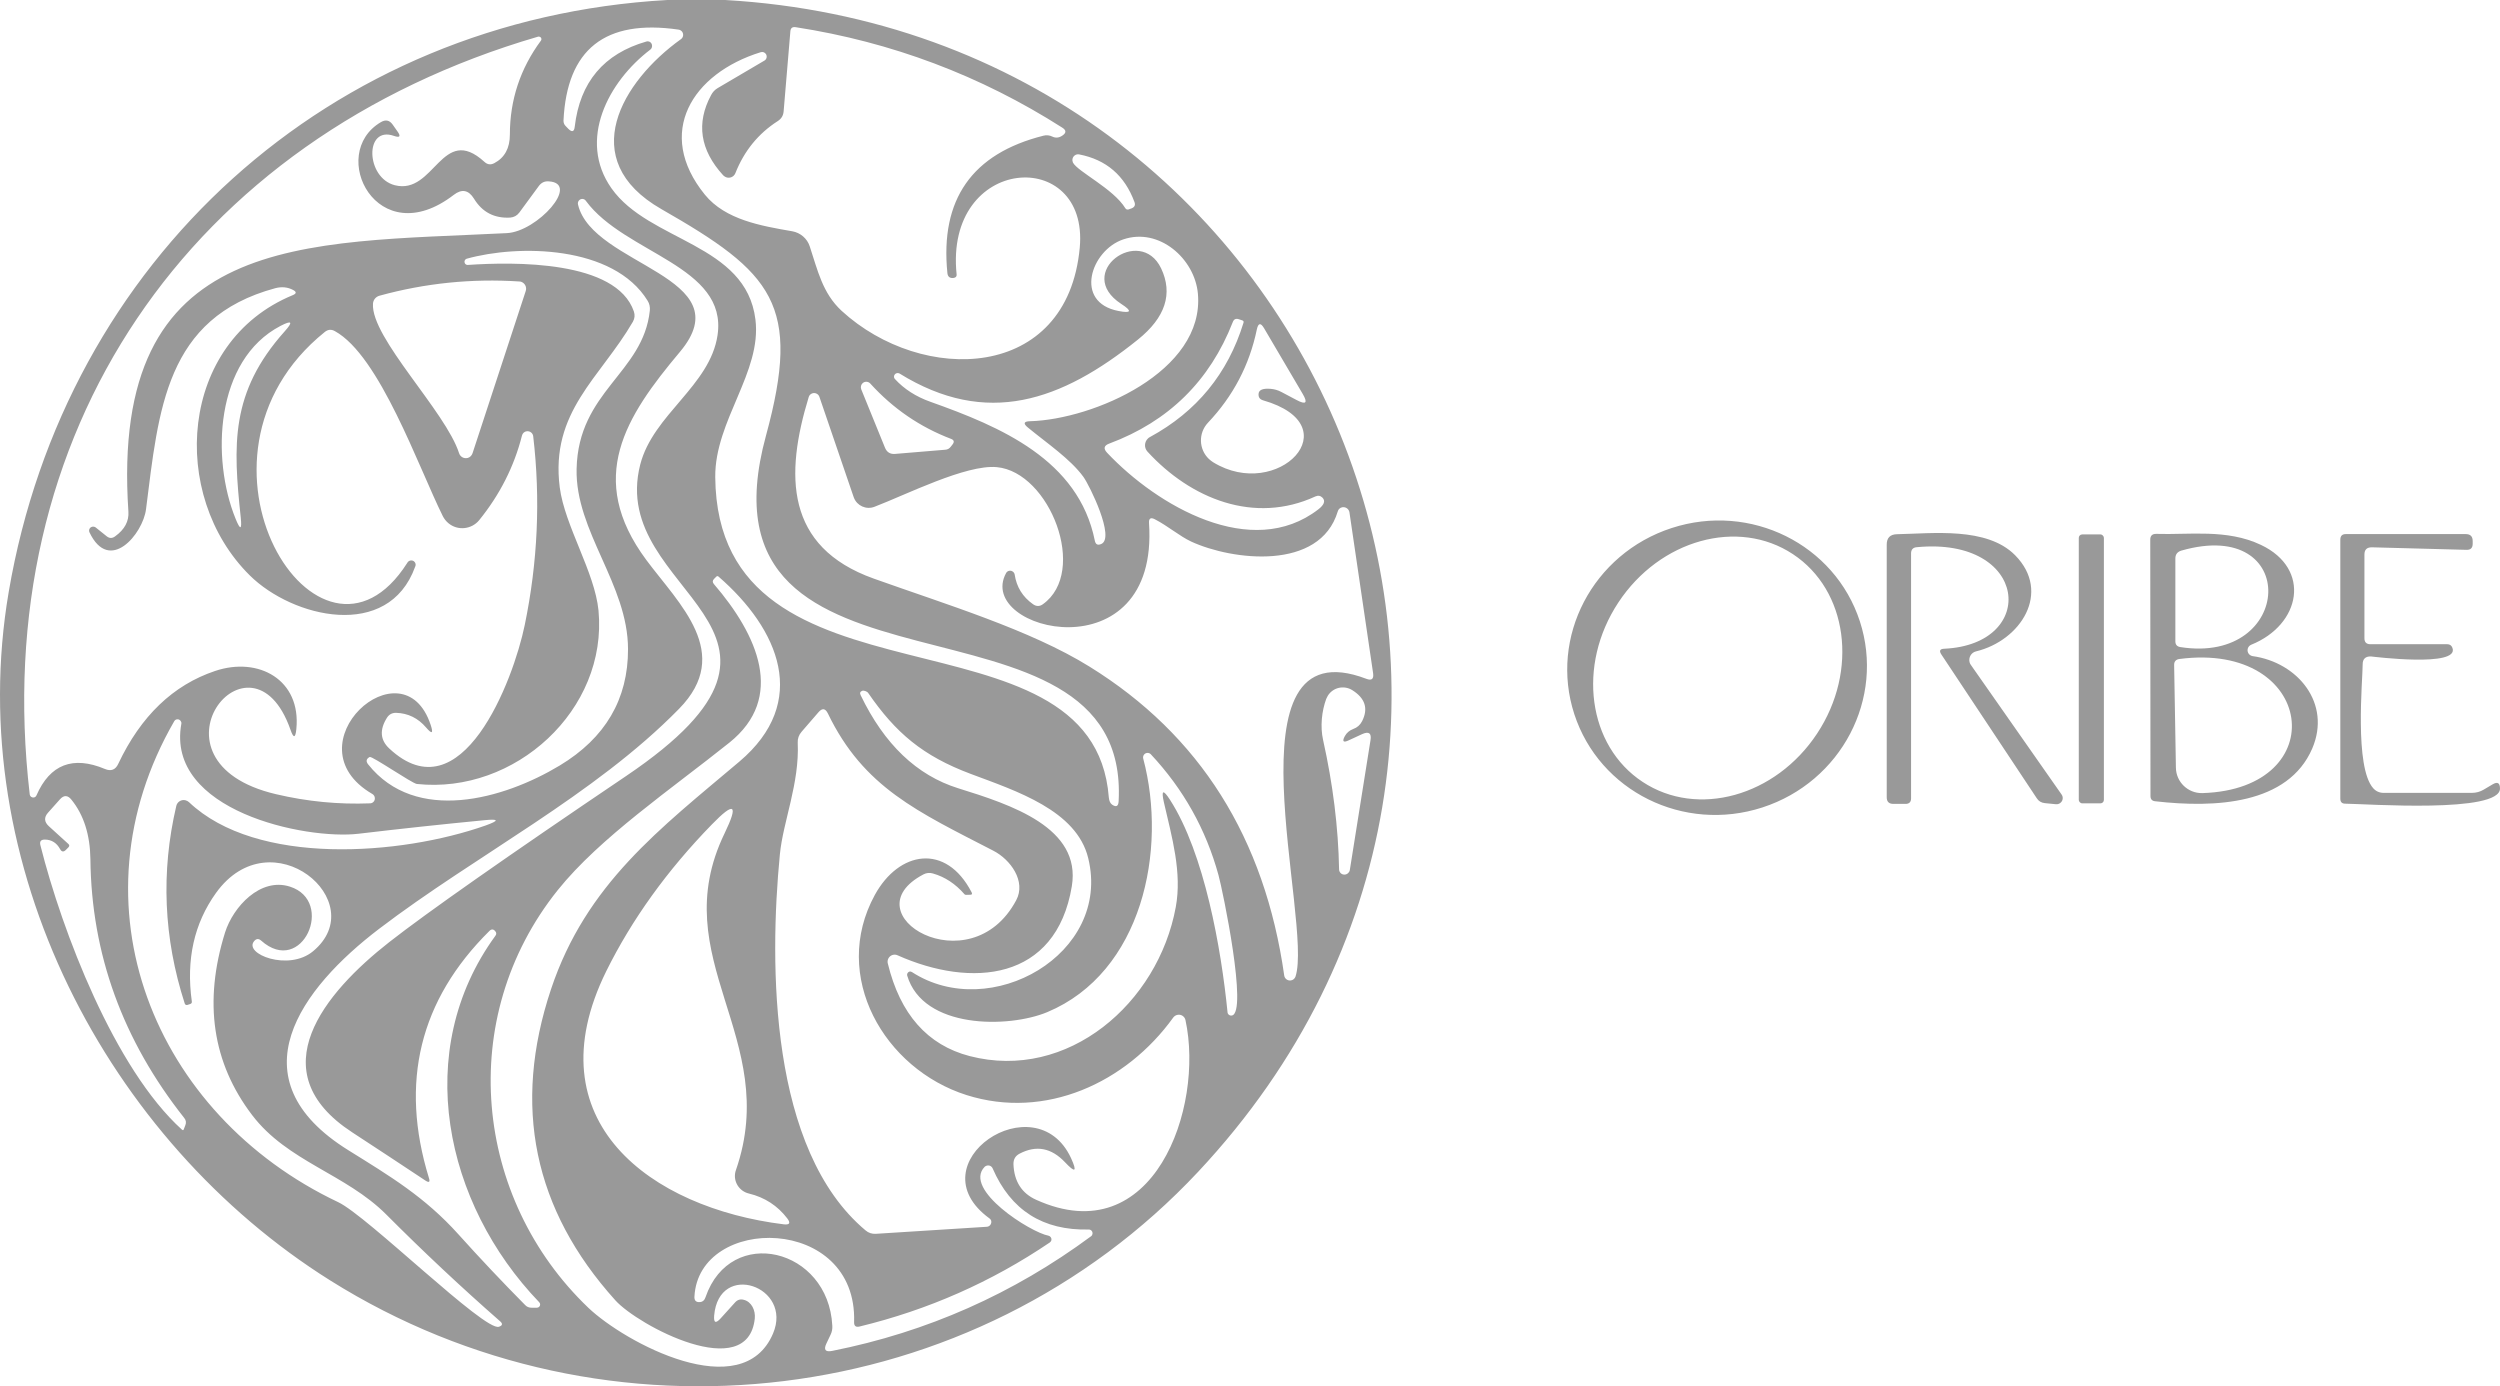 <?xml version="1.0" encoding="UTF-8"?><svg id="Layer_2" xmlns="http://www.w3.org/2000/svg" viewBox="0 0 227.02 125.89"><g id="Layer_1-2"><path d="m60.6,0h5.25c54.08,3.11,80.45,66.36,42.95,106.41-20.33,21.71-53.64,25.67-78.82,9.86C9.76,103.58-3.44,78.57.79,53.76,5.93,23.6,29.95,1.73,60.6,0Zm-1.54,4.5c-3.84,2.92-6.61,8.22-3.54,12.59,3.42,4.87,12.23,5,13.08,11.93.59,4.78-3.69,9.17-3.65,14.3.19,22.27,34.35,10.93,35.74,29.1.03.31.13.53.3.65.37.25.56.15.59-.29,1.13-21-39.24-6.83-32.02-33.23,3.25-11.92.61-14.78-9.5-20.56-7.86-4.5-3.55-11.62,1.77-15.43.22-.15.27-.45.12-.67-.08-.11-.2-.18-.33-.2-6.67-.97-10.15,1.78-10.45,8.27,0,.19.06.35.19.48l.26.27c.33.32.52.25.57-.2.47-4.05,2.64-6.63,6.51-7.74.22-.06.44.06.5.29.04.16-.01.34-.14.44Zm11.56,6.5c-1.76,1.13-3.04,2.7-3.84,4.72-.13.34-.52.51-.86.37-.09-.04-.18-.1-.25-.17-2.1-2.3-2.47-4.73-1.1-7.28.14-.27.34-.49.6-.64l4.25-2.5c.2-.12.26-.38.14-.58-.1-.16-.29-.24-.48-.18-6.22,1.92-9.63,7.33-5.07,12.94,1.86,2.28,5.1,2.83,7.93,3.32.74.13,1.36.66,1.59,1.37.72,2.17,1.16,4.25,2.89,5.85,7.32,6.72,20.51,6.44,21.63-5.73.85-9.25-12.32-8.43-11.18,2.45.01.17-.08.27-.28.3-.34.04-.53-.11-.56-.45-.67-6.68,2.24-10.84,8.73-12.47.27-.07.54-.04.79.08.31.15.61.12.91-.08.38-.25.38-.49,0-.73-7.42-4.73-15.49-7.77-24.2-9.12-.31-.05-.47.08-.49.39l-.61,7.25c-.03.39-.21.68-.54.89Zm-44.24,55.27c-3.57-10.19-13.96,2.89-1.31,5.85,2.84.67,5.68.94,8.53.83.25,0,.45-.21.44-.46,0-.16-.09-.31-.23-.39-7.65-4.46,2.79-13.88,5.3-6.27.26.79.12.86-.42.23-.73-.85-1.64-1.3-2.73-1.33-.35,0-.62.14-.81.43-.7,1.1-.63,2.04.2,2.81,6.56,6.13,11.26-6.15,12.3-11.21,1.18-5.71,1.44-11.42.77-17.14-.03-.29-.29-.49-.58-.46-.21.02-.39.18-.44.39-.71,2.81-2.01,5.37-3.89,7.69-.69.84-1.94.97-2.78.28-.22-.18-.39-.4-.52-.65-2.22-4.47-5.73-14.56-9.8-16.8-.32-.18-.62-.16-.91.07-14.29,11.49-.48,33.49,7.48,20.98.1-.2.34-.28.54-.19.2.1.28.34.18.53-2.43,6.75-11.13,4.64-15.02.79-7.36-7.28-6.43-21.19,3.91-25.45.34-.14.35-.3.02-.47-.49-.26-1.03-.31-1.61-.16-9.98,2.7-10.59,11.02-11.74,20.07-.28,2.25-3.33,5.91-5.14,2.09-.08-.19.01-.41.2-.48.12-.05.25-.03.36.04l1.01.81c.25.2.51.2.77,0,.86-.62,1.26-1.37,1.2-2.24-1.72-25.51,15.89-24.35,34.37-25.29,2.76-.14,6.7-4.53,3.8-4.7-.37-.03-.67.11-.9.42l-1.77,2.41c-.21.28-.48.43-.83.46-1.44.08-2.54-.49-3.29-1.72-.49-.79-1.1-.91-1.84-.34-6.95,5.35-11.5-3.74-6.61-6.61.43-.25.78-.18,1.07.23l.43.61c.33.46.22.6-.32.41-2.68-.94-2.57,3.8.08,4.48,3.61.92,4.27-5.65,8.14-2.12.27.25.56.29.89.12.95-.5,1.42-1.37,1.42-2.6,0-3.15.95-6,2.82-8.53.08-.1.05-.25-.05-.32-.06-.04-.14-.06-.21-.04C17.13,12.59-1.13,39.38,2.7,72.14c.02.18.18.3.36.28.11-.01.21-.09.25-.19,1.23-2.82,3.31-3.62,6.22-2.4.55.23.96.08,1.21-.47,2.05-4.34,4.98-7.15,8.79-8.43,3.94-1.33,7.83.79,7.38,5.28-.08.83-.26.85-.53.06ZM97.43,14.76c.42.82,3.67,2.37,4.76,4.15.07.11.17.14.29.11.09-.03.18-.06.28-.1.27-.11.36-.3.26-.57-.89-2.41-2.56-3.85-5.03-4.33-.28-.05-.55.14-.6.42-.02.11,0,.22.04.32h0Zm-63.01,69.59c-7.03,5.36-13.29,13.58-2.77,20.11,3.74,2.33,6.92,4.22,9.99,7.64,1.97,2.19,3.98,4.32,6.05,6.41.15.16.34.24.57.24h.5c.16,0,.29-.13.29-.29,0-.07-.03-.15-.08-.2-8.62-8.97-11.59-22.85-3.98-33.29.1-.13.1-.27-.01-.4-.17-.21-.35-.22-.54-.03-6.33,6.27-8.16,13.75-5.49,22.43.12.37.02.45-.31.24-2.21-1.47-4.43-2.93-6.65-4.38-8.5-5.54-2.49-12.7,3.36-17.28,3.44-2.69,10.61-7.72,21.52-15.09,19.98-13.5-1.77-16.41,1.27-28.28,1.17-4.55,6.34-7.14,7.02-11.75.93-6.29-8.42-7.39-11.95-12.18-.12-.19-.37-.24-.55-.12-.15.1-.22.28-.17.45,1.31,5.57,15.03,6.51,9.24,13.39-4.91,5.85-8.56,11.44-3.04,18.88,2.98,4.01,7.93,8.47,2.97,13.52-7.7,7.86-18.45,13.28-27.24,19.98Zm59.13-46.1c5.7-.16,15.86-4.5,15.23-11.58-.28-3.17-3.52-6.04-6.78-4.93-2.94.99-4.52,5.72-.43,6.5,1.17.23,1.26.01.25-.64-4.34-2.83,1.72-7.21,3.62-3.23,1.09,2.3.39,4.46-2.11,6.47-6.94,5.58-13.72,7.99-21.66,3.07-.16-.08-.36-.02-.45.14-.06.12-.05.26.04.36.83.91,1.91,1.61,3.24,2.08,6.35,2.26,13.44,5.25,14.92,12.61.07.34.26.44.58.3,1.29-.54-1.06-5.33-1.62-6.1-1.19-1.63-3.28-3.03-5.03-4.47-.46-.37-.39-.57.2-.58Zm-55.7,32.94c-.43-.05-4.07-2.56-4.28-2.45-.31.17-.36.39-.14.67,4.32,5.42,12.29,3.18,17.39.11,4.15-2.5,6.22-6.03,6.21-10.58-.01-5.89-4.79-10.67-4.67-16.35.15-7.08,6.05-8.7,6.65-14.39.03-.32-.03-.62-.2-.89-3.1-5.04-11.75-5.13-16.45-3.81-.15.06-.22.23-.16.38.04.11.15.18.26.18,4.22-.29,13.5-.43,15.1,4.22.11.33.08.64-.09.94-2.95,5.08-7.52,8.16-6.64,15.04.45,3.48,3.18,7.69,3.52,11.18.85,9.03-7.6,16.71-16.5,15.75Zm-3.98-43.61c-.21,3.08,6.62,9.8,7.82,13.58.11.34.47.52.8.42.2-.06.35-.22.42-.42l4.83-14.73c.12-.35-.07-.72-.41-.84-.06-.02-.12-.03-.18-.03-4.31-.28-8.53.15-12.68,1.29-.34.09-.58.38-.6.73Zm85.58,17.5c-5.55,2.56-11.32.22-15.25-4.07-.32-.35-.29-.88.05-1.2.05-.05.11-.09.17-.12,4.25-2.31,7.08-5.77,8.5-10.38.03-.11,0-.19-.12-.22-.09-.03-.19-.07-.3-.1-.27-.09-.45-.01-.55.25-2.09,5.35-5.83,9.03-11.22,11.04-.49.18-.55.46-.19.84,4.54,4.81,13.11,9.82,19.18,5.13.53-.41.65-.76.38-1.05-.19-.19-.4-.23-.65-.12Zm-97.59,1.9c-.69-6.54-.97-11.35,4-16.9.77-.86.65-1.02-.38-.49-5.97,3.11-6.3,12.08-4.09,17.51.43,1.07.59,1.03.47-.12Zm92.43-11.23c.03-.35.4-.5,1.1-.44.34.03.66.12.96.28l1.4.74c.85.45,1.03.26.54-.57l-3.5-5.95c-.31-.53-.53-.49-.66.11-.67,3.23-2.15,6.05-4.44,8.47-.88.94-.84,2.41.09,3.29.12.11.25.21.39.3,5.86,3.59,12.57-3.32,4.52-5.63-.3-.09-.43-.29-.4-.6Zm-28.46,5.09c.22-.01.39-.11.52-.29l.17-.22c.15-.21.11-.37-.14-.47-2.84-1.08-5.29-2.76-7.35-5.03-.18-.2-.49-.22-.69-.04-.16.14-.21.37-.13.57l2.16,5.31c.17.4.47.58.9.55,0,0,4.56-.38,4.56-.38Zm5.53,11.2c.11-.2.37-.28.57-.16.11.06.19.17.21.29.17,1.13.72,2.03,1.67,2.7.3.21.6.21.89,0,4.14-2.95.63-12-4.18-12.45-2.79-.26-8.25,2.51-11.11,3.6-.75.29-1.59-.09-1.87-.83,0-.02-.01-.03-.02-.05l-3.11-9.1c-.09-.27-.38-.41-.65-.32-.15.05-.28.18-.32.33-2.16,7.06-2.16,13.61,5.9,16.49,6.54,2.34,14.21,4.65,19.59,7.99,10.03,6.21,15.92,15.57,17.69,28.07.05.29.33.48.61.43.19-.03.34-.16.41-.34,1.64-4.97-6.63-32.02,6.43-27.05.49.19.69.02.62-.5l-2.15-14.62c-.05-.3-.33-.5-.63-.46-.21.03-.38.18-.43.38-1.63,5.43-9.58,4.46-13.31,2.74-1.05-.49-2.12-1.42-3.31-2.03-.37-.19-.55-.07-.52.35.94,13.88-15.85,9.82-12.98,4.54Zm-25.13,15.4c-5.27,4.22-11.77,8.63-15.59,13.4-9.29,11.61-7.61,27.99,2.79,37.92,3.32,3.16,13.98,8.9,16.77,2.33,1.81-4.27-4.92-6.62-5.35-1.62-.05.66.14.74.59.25l1.32-1.46c.21-.23.47-.31.77-.23.72.17,1.09.97,1.01,1.71-.64,5.92-10.6.63-12.66-1.66-7.43-8.24-9.38-17.66-5.84-28.26,3.19-9.55,9.9-14.57,17.1-20.66,6.42-5.43,3.61-12.02-1.89-16.8-.07-.06-.13-.06-.2,0l-.21.21c-.15.15-.15.31-.01.47,3.97,4.62,6.52,10.3,1.4,14.4h0Zm55.89-.59c.17-.31.42-.52.76-.65.36-.13.63-.36.81-.71.58-1.15.28-2.09-.91-2.83-.76-.46-1.75-.23-2.21.53-.05.09-.1.18-.14.28-.4,1.09-.56,2.5-.28,3.74.89,4,1.38,7.92,1.45,11.75.01.27.24.48.51.46.22-.01.41-.17.46-.39l1.88-11.8c.11-.65-.14-.84-.75-.57l-1.23.57c-.49.23-.61.1-.35-.38h0Zm-39.74,21.74c-.04-.15.05-.31.2-.36.08-.02.17,0,.23.04,7.12,4.62,18.14-1.63,16.01-10.34-1.05-4.34-6.53-6.1-10.66-7.65-4.38-1.64-6.83-3.74-9.32-7.35-.1-.15-.4-.25-.54-.2-.19.07-.24.2-.15.39,2.15,4.47,5.11,7.29,8.86,8.46,4.82,1.5,11.2,3.57,10.32,8.9-1.43,8.64-9.15,9.25-15.82,6.27-.32-.15-.7-.01-.85.31-.06.13-.08.29-.04.43,1.12,4.61,3.6,7.41,7.43,8.41,8.91,2.31,17.12-4.8,18.72-13.53.58-3.13-.35-6.35-1.08-9.52-.25-1.11-.07-1.19.55-.23,3.14,4.87,4.66,13.56,5.23,19.3.01.18.17.32.35.3,0,0,.02,0,.03,0,1.5-.2-.82-11.39-1.2-12.75-1.14-4.16-3.19-7.82-6.15-10.98-.16-.16-.42-.16-.58,0-.1.1-.14.24-.11.38,2.22,8.33-.1,19.44-8.71,23.04-3.53,1.47-11.27,1.55-12.72-3.32Zm5.19-7.4c-.81-.93-1.76-1.56-2.85-1.87-.3-.09-.59-.06-.86.08-6.83,3.59,4.24,10.19,8.42,2.35.92-1.72-.52-3.7-2.08-4.5-6.85-3.54-11.77-5.72-15.02-12.46-.23-.47-.51-.51-.85-.12l-1.54,1.78c-.25.29-.37.62-.35,1,.17,3.68-1.33,7.15-1.62,10.12-.98,10.09-.94,26.85,7.78,34.16.27.23.58.33.93.31l10.09-.64c.24-.02.41-.23.4-.46,0-.12-.07-.23-.17-.3-6.85-4.99,4.19-12.42,7.41-5.47.57,1.25.39,1.37-.55.37-1.24-1.31-2.61-1.57-4.12-.78-.39.2-.57.52-.56.96.06,1.56.75,2.64,2.06,3.23,10.65,4.82,15.29-8.35,13.56-16.32-.07-.33-.4-.55-.74-.47-.15.03-.28.12-.37.24-4.29,5.96-11.64,9.3-18.77,7.04-7.47-2.37-12.36-10.79-8.33-18.17,2.19-4,6.46-4.74,8.79-.24.08.15.03.23-.14.22-.1,0-.21,0-.32.01-.08.01-.15-.01-.2-.07Zm-70.8,9.92c-1.91-5.93-2.17-11.91-.76-17.93.09-.37.46-.6.83-.51.12.03.23.09.32.17,6.15,5.84,19.23,4.84,26.94,2.12,1.25-.45,1.22-.61-.1-.48-3.84.37-7.65.78-11.44,1.23-4.78.57-17.54-2.07-16.09-9.99.03-.19-.11-.37-.3-.4-.13-.02-.27.04-.34.16-9.62,16.65-1.89,35.74,14.89,43.69,2.65,1.26,13.3,11.77,14.59,11.31.33-.11.36-.28.1-.5-3.55-3.11-6.99-6.34-10.33-9.69-3.69-3.7-8.98-4.81-12.19-9.04-3.61-4.75-4.42-10.27-2.45-16.58.74-2.33,3.2-5.01,5.88-4.16,4.15,1.31,1.12,8.23-2.61,4.9-.22-.19-.43-.18-.62.04-1.02,1.16,3.11,2.79,5.34.93,5.41-4.5-3.81-12.24-8.81-5.3-1.99,2.77-2.73,6.05-2.2,9.86.02.11-.03.19-.14.23l-.24.08c-.13.04-.22,0-.27-.14h0Zm-10.56-14.16l-.23.23c-.21.21-.38.18-.52-.07-.31-.57-.77-.86-1.38-.87-.37,0-.5.17-.41.52,1.97,7.83,6.74,20.3,12.85,25.82.09.08.15.06.18-.06.03-.1.07-.2.12-.31.11-.25.08-.48-.09-.69-5.59-7.06-8.43-14.89-8.52-23.5-.03-2.21-.6-4.02-1.73-5.41-.33-.41-.68-.42-1.03-.03l-1.08,1.21c-.39.43-.36.85.07,1.24l1.76,1.6c.12.1.12.21.01.32Zm58.44-2.09c-4.07,4.18-7.27,8.63-9.6,13.34-6.73,13.65,4.09,21.5,16.13,22.98.53.06.63-.12.31-.54-.88-1.15-2.04-1.91-3.49-2.26-.88-.21-1.43-1.09-1.22-1.97.01-.06.03-.11.05-.16,4.16-12.01-6.56-19.17-1.03-30.58,1.28-2.65.9-2.92-1.15-.81Zm30.56,37.35c.18.04.3.22.27.4-.02.08-.07.16-.14.21-5.3,3.59-11.06,6.13-17.29,7.64-.33.08-.5-.05-.49-.4.31-9.77-14.12-9.78-14.5-2.31-.02.35.15.52.5.49.25-.02.42-.17.51-.45,2.27-6.59,11.15-4.46,11.51,2.59.02.29-.03.57-.16.83l-.37.78c-.28.58-.1.81.53.68,8.6-1.71,16.43-5.18,23.5-10.41.15-.11.18-.33.06-.48-.07-.09-.17-.13-.27-.13-4.17.1-7.08-1.75-8.73-5.55-.1-.23-.36-.33-.59-.23-.05.02-.1.05-.14.09-1.99,2.06,4.19,5.96,5.8,6.25Zm73.68-55.79c2.28,7.01-1.68,14.57-8.84,16.9,0,0,0,0,0,0-7.16,2.33-14.81-1.47-17.09-8.47,0,0,0,0,0,0-2.28-7.01,1.68-14.57,8.84-16.9,0,0,0,0,0,0,7.16-2.33,14.81,1.47,17.09,8.47,0,0,0,0,0,0Zm-19.73,14.58c4.98,3.29,12.08,1.32,15.85-4.39,0,0,0,0,0,0,3.77-5.71,2.78-13.01-2.2-16.29,0,0,0,0,0,0-4.98-3.29-12.08-1.32-15.85,4.39,0,0,0,0,0,0-3.77,5.71-2.78,13.01,2.2,16.29,0,0,0,0,0,0Z" fill="#999999" stroke-width="0"/><path d="m173.54,50.26v22.24c0,.33-.17.5-.5.5h-1.1c-.41,0-.61-.2-.61-.6v-22.92c-.01-.64.31-.96.94-.97,3.22-.06,8.15-.69,10.72,1.91,3.32,3.37.51,7.75-3.55,8.73-.43.1-.69.54-.59.97.02.09.06.18.12.26l8.24,11.77c.18.25.12.6-.14.78-.11.08-.24.11-.37.1l-1.01-.1c-.32-.03-.57-.18-.74-.45l-8.66-13.05c-.22-.33-.13-.51.27-.52,8.57-.4,7.66-10.2-2.51-9.22-.34.03-.51.22-.51.57h0Z" fill="#999999" stroke-width="0"/><rect x="188.77" y="48.53" width="2.28" height="24.42" rx=".31" ry=".31" fill="#999999" stroke-width="0"/><path d="m204.55,59.58c4.13.57,7.17,4.31,5.42,8.39-2.19,5.08-8.79,5.42-14.27,4.79-.28-.03-.42-.19-.42-.47l-.02-23.28c0-.36.18-.54.55-.53,2.96.1,6.41-.47,9.5,1,4.59,2.17,3.65,7.24-.89,9.07-.27.12-.4.43-.28.71.07.17.23.29.41.32Zm-6.56-.82c10.32,1.62,10.95-11.87.09-8.76-.36.11-.54.35-.54.72v7.51c0,.31.15.48.45.53Zm2.01,13.26c11.95-.37,10.26-13.78-2.08-12.18-.33.04-.5.23-.49.56l.16,9.32c.02,1.29,1.09,2.32,2.38,2.3.01,0,.02,0,.03,0Zm14.55-11.69c0,1.4-.76,9.33.96,11.25.25.28.57.42.95.42h8c.39,0,.76-.1,1.09-.3l.81-.48c.43-.25.65-.13.66.37.06,2.29-12.15,1.41-14.06,1.39-.29,0-.44-.15-.44-.45v-23.51c0-.35.16-.52.5-.52h10.89c.42,0,.63.21.63.63v.25c0,.38-.19.56-.56.55l-8.6-.23c-.45,0-.67.21-.67.66v7.6c0,.36.18.54.54.54h6.98c.23,0,.39.11.47.33.69,1.8-7.28.79-7.41.78-.49-.01-.74.23-.74.72Z" fill="#999999" stroke-width="0"/></g></svg>